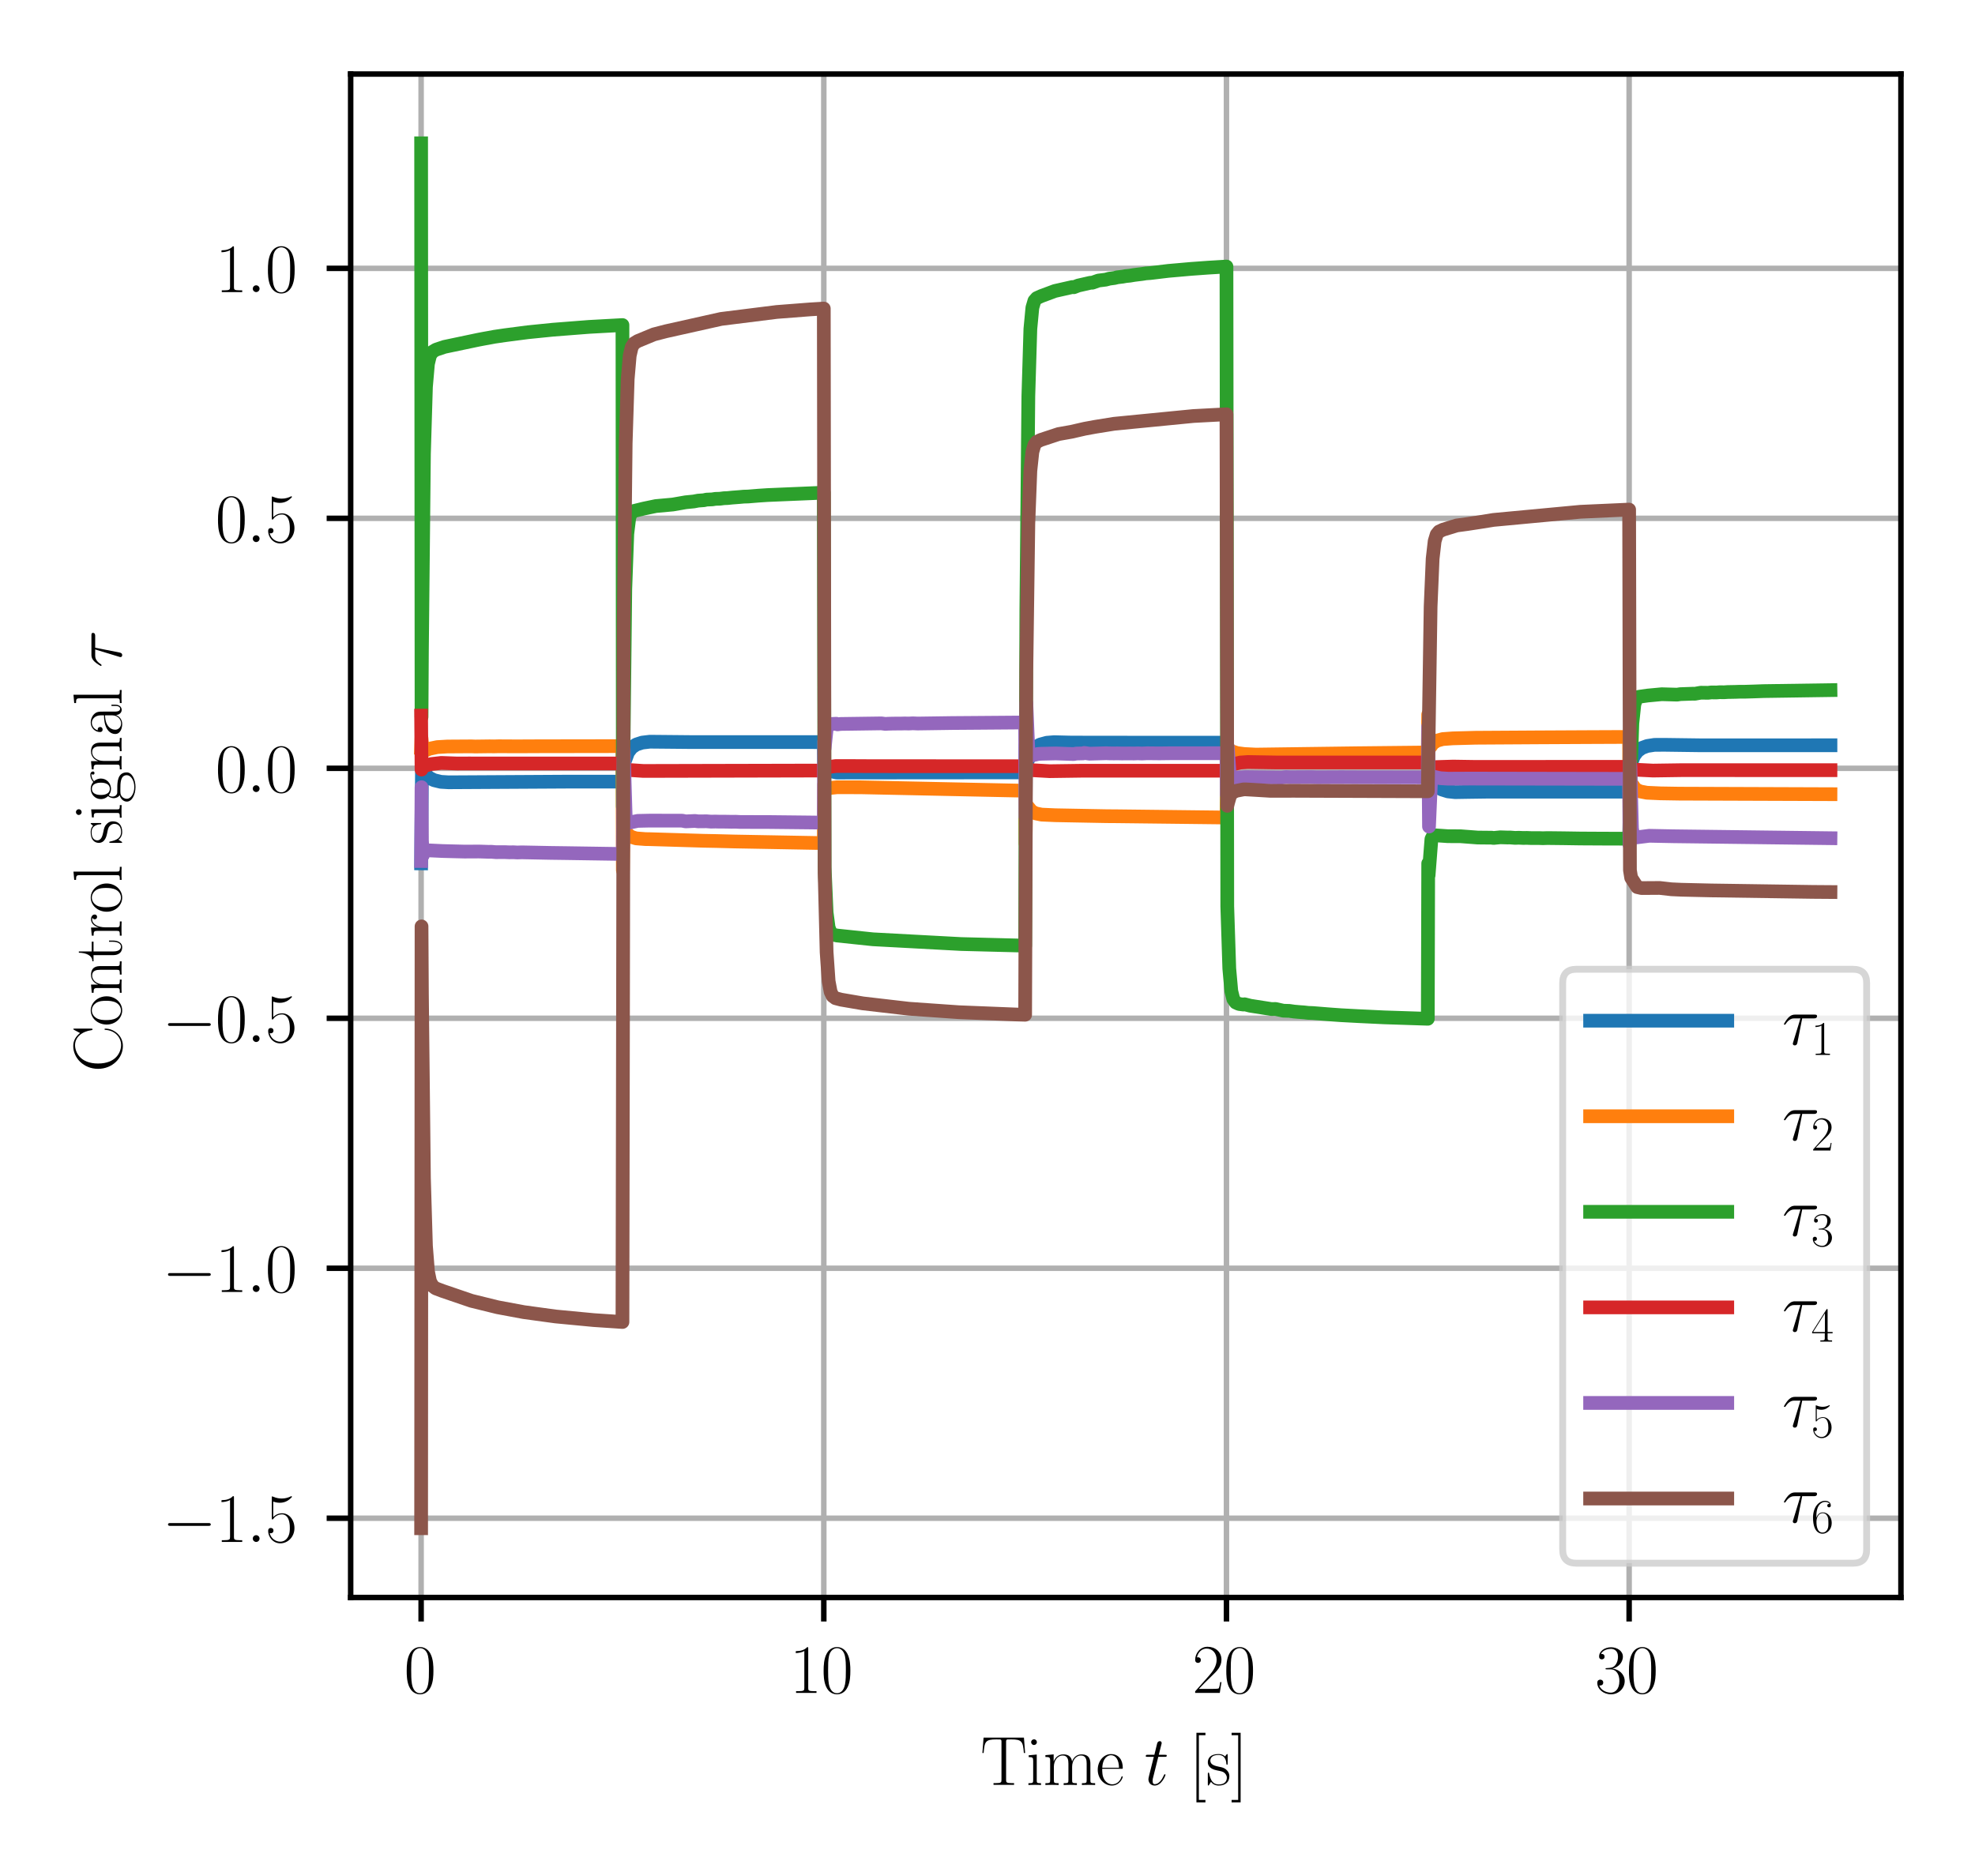 <?xml version="1.0" encoding="utf-8" standalone="no"?>
<!DOCTYPE svg PUBLIC "-//W3C//DTD SVG 1.1//EN"
  "http://www.w3.org/Graphics/SVG/1.1/DTD/svg11.dtd">
<svg xmlns:xlink="http://www.w3.org/1999/xlink" width="288pt" height="273.6pt" viewBox="0 0 288 273.6" xmlns="http://www.w3.org/2000/svg" version="1.1">
 <defs>
  <style type="text/css">*{stroke-linejoin: round; stroke-linecap: butt}</style>
 </defs>
 <g id="figure_1">
  <g id="patch_1">
   <path d="M 0 273.6 
L 288 273.6 
L 288 0 
L 0 0 
z
" style="fill: #ffffff"/>
  </g>
  <g id="axes_1">
   <g id="patch_2">
    <path d="M 51.134 232.982 
L 277.2 232.982 
L 277.2 10.8 
L 51.134 10.8 
z
" style="fill: #ffffff"/>
   </g>
   <g id="matplotlib.axis_1">
    <g id="xtick_1">
     <g id="line2d_1">
      <path d="M 61.41 232.982 
L 61.41 10.8 
" clip-path="url(#pfe239fdab1)" style="fill: none; stroke: #b0b0b0; stroke-width: 0.8; stroke-linecap: square"/>
     </g>
     <g id="line2d_2">
      <defs>
       <path id="m6bd1975bd5" d="M 0 0 
L 0 3.5 
" style="stroke: #000000; stroke-width: 0.8"/>
      </defs>
      <g>
       <use xlink:href="#m6bd1975bd5" x="61.41" y="232.982" style="stroke: #000000; stroke-width: 0.8"/>
      </g>
     </g>
     <g id="text_1">
      <!-- $\mathdefault{0}$ -->
      <g transform="translate(58.92 246.9) scale(0.1 -0.1)">
       <defs>
        <path id="CMR17-30" d="M 2688 2025 
C 2688 2416 2682 3080 2413 3591 
C 2176 4039 1798 4198 1466 4198 
C 1158 4198 768 4058 525 3597 
C 269 3118 243 2524 243 2025 
C 243 1661 250 1106 448 619 
C 723 -39 1216 -128 1466 -128 
C 1760 -128 2208 -7 2470 600 
C 2662 1042 2688 1559 2688 2025 
z
M 1466 -26 
C 1056 -26 813 325 723 812 
C 653 1188 653 1738 653 2096 
C 653 2588 653 2997 736 3387 
C 858 3929 1216 4096 1466 4096 
C 1728 4096 2067 3923 2189 3400 
C 2272 3036 2278 2607 2278 2096 
C 2278 1680 2278 1169 2202 792 
C 2067 95 1690 -26 1466 -26 
z
" transform="scale(0.016)"/>
       </defs>
       <use xlink:href="#CMR17-30" transform="scale(0.996)"/>
      </g>
     </g>
    </g>
    <g id="xtick_2">
     <g id="line2d_3">
      <path d="M 120.129 232.982 
L 120.129 10.8 
" clip-path="url(#pfe239fdab1)" style="fill: none; stroke: #b0b0b0; stroke-width: 0.8; stroke-linecap: square"/>
     </g>
     <g id="line2d_4">
      <g>
       <use xlink:href="#m6bd1975bd5" x="120.129" y="232.982" style="stroke: #000000; stroke-width: 0.8"/>
      </g>
     </g>
     <g id="text_2">
      <!-- $\mathdefault{10}$ -->
      <g transform="translate(115.147 246.9) scale(0.1 -0.1)">
       <defs>
        <path id="CMR17-31" d="M 1702 4058 
C 1702 4192 1696 4192 1606 4192 
C 1357 3916 979 3827 621 3827 
C 602 3827 570 3827 563 3808 
C 557 3795 557 3782 557 3648 
C 755 3648 1088 3686 1344 3839 
L 1344 461 
C 1344 236 1331 160 781 160 
L 589 160 
L 589 0 
C 896 0 1216 0 1523 0 
C 1830 0 2150 0 2458 0 
L 2458 160 
L 2266 160 
C 1715 160 1702 230 1702 458 
L 1702 4058 
z
" transform="scale(0.016)"/>
       </defs>
       <use xlink:href="#CMR17-31" transform="scale(0.996)"/>
       <use xlink:href="#CMR17-30" transform="translate(45.69 0) scale(0.996)"/>
      </g>
     </g>
    </g>
    <g id="xtick_3">
     <g id="line2d_5">
      <path d="M 178.847 232.982 
L 178.847 10.8 
" clip-path="url(#pfe239fdab1)" style="fill: none; stroke: #b0b0b0; stroke-width: 0.8; stroke-linecap: square"/>
     </g>
     <g id="line2d_6">
      <g>
       <use xlink:href="#m6bd1975bd5" x="178.847" y="232.982" style="stroke: #000000; stroke-width: 0.8"/>
      </g>
     </g>
     <g id="text_3">
      <!-- $\mathdefault{20}$ -->
      <g transform="translate(173.865 246.9) scale(0.1 -0.1)">
       <defs>
        <path id="CMR17-32" d="M 2669 989 
L 2554 989 
C 2490 536 2438 459 2413 420 
C 2381 369 1920 369 1830 369 
L 602 369 
C 832 619 1280 1072 1824 1597 
C 2214 1967 2669 2402 2669 3035 
C 2669 3790 2067 4224 1395 4224 
C 691 4224 262 3604 262 3030 
C 262 2780 448 2748 525 2748 
C 589 2748 781 2787 781 3010 
C 781 3207 614 3264 525 3264 
C 486 3264 448 3258 422 3245 
C 544 3790 915 4058 1306 4058 
C 1862 4058 2227 3617 2227 3035 
C 2227 2479 1901 2000 1536 1584 
L 262 146 
L 262 0 
L 2515 0 
L 2669 989 
z
" transform="scale(0.016)"/>
       </defs>
       <use xlink:href="#CMR17-32" transform="scale(0.996)"/>
       <use xlink:href="#CMR17-30" transform="translate(45.69 0) scale(0.996)"/>
      </g>
     </g>
    </g>
    <g id="xtick_4">
     <g id="line2d_7">
      <path d="M 237.565 232.982 
L 237.565 10.8 
" clip-path="url(#pfe239fdab1)" style="fill: none; stroke: #b0b0b0; stroke-width: 0.8; stroke-linecap: square"/>
     </g>
     <g id="line2d_8">
      <g>
       <use xlink:href="#m6bd1975bd5" x="237.565" y="232.982" style="stroke: #000000; stroke-width: 0.8"/>
      </g>
     </g>
     <g id="text_4">
      <!-- $\mathdefault{30}$ -->
      <g transform="translate(232.584 246.9) scale(0.1 -0.1)">
       <defs>
        <path id="CMR17-33" d="M 1414 2157 
C 1984 2157 2234 1662 2234 1090 
C 2234 320 1824 25 1453 25 
C 1114 25 563 194 390 693 
C 422 680 454 680 486 680 
C 640 680 755 782 755 948 
C 755 1133 614 1216 486 1216 
C 378 1216 211 1165 211 926 
C 211 335 787 -128 1466 -128 
C 2176 -128 2720 430 2720 1085 
C 2720 1707 2208 2157 1600 2227 
C 2086 2328 2554 2756 2554 3329 
C 2554 3820 2048 4179 1472 4179 
C 890 4179 378 3829 378 3329 
C 378 3110 544 3072 627 3072 
C 762 3072 877 3155 877 3321 
C 877 3486 762 3569 627 3569 
C 602 3569 570 3569 544 3557 
C 730 3959 1235 4032 1459 4032 
C 1683 4032 2106 3925 2106 3320 
C 2106 3143 2080 2828 1862 2550 
C 1670 2304 1453 2304 1242 2284 
C 1210 2284 1062 2269 1037 2269 
C 992 2263 966 2257 966 2208 
C 966 2163 973 2157 1101 2157 
L 1414 2157 
z
" transform="scale(0.016)"/>
       </defs>
       <use xlink:href="#CMR17-33" transform="scale(0.996)"/>
       <use xlink:href="#CMR17-30" transform="translate(45.69 0) scale(0.996)"/>
      </g>
     </g>
    </g>
    <g id="text_5">
     <!-- Time $t$ [s] -->
     <g transform="translate(142.969 260.309) scale(0.1 -0.1)">
      <defs>
       <path id="CMR17-54" d="M 3981 4326 
L 288 4326 
L 179 2918 
L 294 2918 
C 378 3976 467 4160 1453 4160 
C 1568 4160 1754 4160 1805 4154 
C 1926 4135 1926 4058 1926 3912 
L 1926 459 
C 1926 230 1907 160 1376 160 
L 1197 160 
L 1197 0 
C 1504 0 1824 0 2138 0 
C 2451 0 2771 0 3078 0 
L 3078 160 
L 2899 160 
C 2368 160 2349 230 2349 459 
L 2349 3912 
C 2349 4052 2349 4129 2464 4154 
C 2515 4160 2701 4160 2816 4160 
C 3795 4160 3891 3976 3974 2918 
L 4090 2918 
L 3981 4326 
z
" transform="scale(0.016)"/>
       <path id="CMR17-69" d="M 992 3909 
C 992 4049 877 4170 730 4170 
C 589 4170 467 4056 467 3909 
C 467 3769 582 3648 730 3648 
C 870 3648 992 3763 992 3909 
z
M 243 2706 
L 243 2541 
C 602 2541 653 2502 653 2197 
L 653 427 
C 653 184 627 153 218 153 
L 218 -13 
C 371 0 646 0 806 0 
C 960 0 1222 0 1370 -13 
L 1370 153 
C 992 153 979 191 979 420 
L 979 2776 
L 243 2706 
z
" transform="scale(0.016)"/>
       <path id="CMR17-6d" d="M 4326 1933 
C 4326 2252 4269 2790 3507 2790 
C 3072 2790 2771 2496 2656 2151 
L 2650 2151 
C 2573 2676 2195 2790 1837 2790 
C 1331 2790 1069 2400 973 2144 
L 966 2144 
L 966 2790 
L 211 2720 
L 211 2554 
C 589 2554 646 2515 646 2208 
L 646 428 
C 646 184 621 153 211 153 
L 211 -13 
C 365 0 646 0 813 0 
C 979 0 1267 0 1421 -13 
L 1421 153 
C 1011 153 986 178 986 428 
L 986 1658 
C 986 2247 1344 2688 1792 2688 
C 2266 2688 2317 2266 2317 1958 
L 2317 428 
C 2317 184 2291 153 1882 153 
L 1882 -13 
C 2035 0 2317 0 2483 0 
C 2650 0 2938 0 3091 -13 
L 3091 153 
C 2682 153 2656 178 2656 428 
L 2656 1658 
C 2656 2247 3014 2688 3462 2688 
C 3936 2688 3987 2266 3987 1958 
L 3987 428 
C 3987 184 3962 153 3552 153 
L 3552 -13 
C 3706 0 3987 0 4154 0 
C 4320 0 4608 0 4762 -13 
L 4762 153 
C 4352 153 4326 178 4326 428 
L 4326 1933 
z
" transform="scale(0.016)"/>
       <path id="CMR17-65" d="M 2438 1472 
C 2464 1498 2464 1511 2464 1576 
C 2464 2238 2118 2816 1389 2816 
C 710 2816 173 2169 173 1383 
C 173 551 781 -64 1459 -64 
C 2176 -64 2458 607 2458 740 
C 2458 784 2419 784 2406 784 
C 2362 784 2355 771 2330 696 
C 2189 265 1837 51 1504 51 
C 1229 51 954 203 781 480 
C 582 803 582 1176 582 1472 
L 2438 1472 
z
M 589 1568 
C 634 2505 1126 2714 1382 2714 
C 1818 2714 2112 2297 2118 1568 
L 589 1568 
z
" transform="scale(0.016)"/>
       <path id="CMMI12-74" d="M 1286 2566 
L 1875 2566 
C 1997 2566 2061 2566 2061 2681 
C 2061 2752 2022 2752 1894 2752 
L 1331 2752 
L 1568 3692 
C 1594 3781 1594 3794 1594 3840 
C 1594 3943 1510 4000 1427 4000 
C 1376 4000 1229 3981 1178 3775 
L 928 2752 
L 326 2752 
C 198 2752 141 2752 141 2630 
C 141 2566 186 2566 307 2566 
L 877 2566 
L 454 881 
C 403 658 384 594 384 511 
C 384 211 595 -64 954 -64 
C 1600 -64 1946 868 1946 912 
C 1946 951 1920 970 1882 970 
C 1869 970 1843 970 1830 944 
C 1824 938 1818 931 1773 829 
C 1638 511 1344 64 973 64 
C 781 64 768 224 768 364 
C 768 370 768 492 787 568 
L 1286 2566 
z
" transform="scale(0.016)"/>
       <path id="CMR17-5b" d="M 1504 -1600 
L 1504 -1377 
L 902 -1377 
L 902 4544 
L 1504 4544 
L 1504 4767 
L 678 4767 
L 678 -1600 
L 1504 -1600 
z
" transform="scale(0.016)"/>
       <path id="CMR17-73" d="M 1978 2697 
C 1978 2813 1971 2819 1933 2819 
C 1907 2819 1901 2813 1824 2717 
C 1805 2691 1747 2626 1728 2601 
C 1523 2819 1235 2819 1126 2819 
C 416 2819 160 2447 160 2076 
C 160 1498 813 1365 998 1325 
C 1402 1243 1542 1217 1677 1101 
C 1760 1025 1901 884 1901 654 
C 1901 384 1747 38 1158 38 
C 602 38 403 460 288 1021 
C 269 1110 269 1117 218 1117 
C 166 1117 160 1110 160 983 
L 160 63 
C 160 -51 166 -58 205 -58 
C 237 -58 243 -51 275 0 
C 314 57 410 211 448 276 
C 576 103 800 -64 1158 -64 
C 1792 -64 2131 283 2131 784 
C 2131 1112 1958 1285 1875 1362 
C 1683 1561 1459 1606 1190 1657 
C 838 1735 390 1825 390 2217 
C 390 2383 480 2737 1126 2737 
C 1811 2737 1850 2094 1862 1888 
C 1869 1856 1901 1849 1920 1849 
C 1978 1849 1978 1869 1978 1978 
L 1978 2697 
z
" transform="scale(0.016)"/>
       <path id="CMR17-5d" d="M 915 4767 
L 90 4767 
L 90 4544 
L 691 4544 
L 691 -1377 
L 90 -1377 
L 90 -1600 
L 915 -1600 
L 915 4767 
z
" transform="scale(0.016)"/>
      </defs>
      <use xlink:href="#CMR17-54" transform="scale(0.996)"/>
      <use xlink:href="#CMR17-69" transform="translate(66.51 0) scale(0.996)"/>
      <use xlink:href="#CMR17-6d" transform="translate(91.381 0) scale(0.996)"/>
      <use xlink:href="#CMR17-65" transform="translate(168.301 0) scale(0.996)"/>
      <use xlink:href="#CMMI12-74" transform="translate(238.862 0) scale(0.996)"/>
      <use xlink:href="#CMR17-5b" transform="translate(304.164 0) scale(0.996)"/>
      <use xlink:href="#CMR17-73" transform="translate(329.036 0) scale(0.996)"/>
      <use xlink:href="#CMR17-5d" transform="translate(364.837 0) scale(0.996)"/>
     </g>
    </g>
   </g>
   <g id="matplotlib.axis_2">
    <g id="ytick_1">
     <g id="line2d_9">
      <path d="M 51.134 221.421 
L 277.2 221.421 
" clip-path="url(#pfe239fdab1)" style="fill: none; stroke: #b0b0b0; stroke-width: 0.8; stroke-linecap: square"/>
     </g>
     <g id="line2d_10">
      <defs>
       <path id="md788520ab6" d="M 0 0 
L -3.5 0 
" style="stroke: #000000; stroke-width: 0.8"/>
      </defs>
      <g>
       <use xlink:href="#md788520ab6" x="51.134" y="221.421" style="stroke: #000000; stroke-width: 0.8"/>
      </g>
     </g>
     <g id="text_6">
      <!-- $\mathdefault{−1.5}$ -->
      <g transform="translate(23.656 224.88) scale(0.1 -0.1)">
       <defs>
        <path id="CMSY10-0" d="M 4218 1472 
C 4326 1472 4442 1472 4442 1600 
C 4442 1728 4326 1728 4218 1728 
L 755 1728 
C 646 1728 531 1728 531 1600 
C 531 1472 646 1472 755 1472 
L 4218 1472 
z
" transform="scale(0.016)"/>
        <path id="CMMI12-3a" d="M 1178 307 
C 1178 492 1024 619 870 619 
C 685 619 557 466 557 313 
C 557 128 710 0 864 0 
C 1050 0 1178 153 1178 307 
z
" transform="scale(0.016)"/>
        <path id="CMR17-35" d="M 730 3692 
C 794 3666 1056 3584 1325 3584 
C 1920 3584 2246 3911 2432 4100 
C 2432 4157 2432 4192 2394 4192 
C 2387 4192 2374 4192 2323 4163 
C 2099 4058 1837 3973 1517 3973 
C 1325 3973 1037 3999 723 4139 
C 653 4171 640 4171 634 4171 
C 602 4171 595 4164 595 4037 
L 595 2203 
C 595 2089 595 2057 659 2057 
C 691 2057 704 2070 736 2114 
C 941 2401 1222 2522 1542 2522 
C 1766 2522 2246 2382 2246 1289 
C 2246 1085 2246 715 2054 421 
C 1894 159 1645 25 1370 25 
C 947 25 518 320 403 814 
C 429 807 480 795 506 795 
C 589 795 749 840 749 1038 
C 749 1210 627 1280 506 1280 
C 358 1280 262 1190 262 1011 
C 262 454 704 -128 1382 -128 
C 2042 -128 2669 440 2669 1264 
C 2669 2030 2170 2624 1549 2624 
C 1222 2624 947 2503 730 2274 
L 730 3692 
z
" transform="scale(0.016)"/>
       </defs>
       <use xlink:href="#CMSY10-0" transform="scale(0.996)"/>
       <use xlink:href="#CMR17-31" transform="translate(77.487 0) scale(0.996)"/>
       <use xlink:href="#CMMI12-3a" transform="translate(123.178 0) scale(0.996)"/>
       <use xlink:href="#CMR17-35" transform="translate(150.275 0) scale(0.996)"/>
      </g>
     </g>
    </g>
    <g id="ytick_2">
     <g id="line2d_11">
      <path d="M 51.134 184.964 
L 277.2 184.964 
" clip-path="url(#pfe239fdab1)" style="fill: none; stroke: #b0b0b0; stroke-width: 0.8; stroke-linecap: square"/>
     </g>
     <g id="line2d_12">
      <g>
       <use xlink:href="#md788520ab6" x="51.134" y="184.964" style="stroke: #000000; stroke-width: 0.8"/>
      </g>
     </g>
     <g id="text_7">
      <!-- $\mathdefault{−1.0}$ -->
      <g transform="translate(23.656 188.423) scale(0.1 -0.1)">
       <use xlink:href="#CMSY10-0" transform="scale(0.996)"/>
       <use xlink:href="#CMR17-31" transform="translate(77.487 0) scale(0.996)"/>
       <use xlink:href="#CMMI12-3a" transform="translate(123.178 0) scale(0.996)"/>
       <use xlink:href="#CMR17-30" transform="translate(150.275 0) scale(0.996)"/>
      </g>
     </g>
    </g>
    <g id="ytick_3">
     <g id="line2d_13">
      <path d="M 51.134 148.508 
L 277.2 148.508 
" clip-path="url(#pfe239fdab1)" style="fill: none; stroke: #b0b0b0; stroke-width: 0.8; stroke-linecap: square"/>
     </g>
     <g id="line2d_14">
      <g>
       <use xlink:href="#md788520ab6" x="51.134" y="148.508" style="stroke: #000000; stroke-width: 0.8"/>
      </g>
     </g>
     <g id="text_8">
      <!-- $\mathdefault{−0.5}$ -->
      <g transform="translate(23.656 151.967) scale(0.1 -0.1)">
       <use xlink:href="#CMSY10-0" transform="scale(0.996)"/>
       <use xlink:href="#CMR17-30" transform="translate(77.487 0) scale(0.996)"/>
       <use xlink:href="#CMMI12-3a" transform="translate(123.178 0) scale(0.996)"/>
       <use xlink:href="#CMR17-35" transform="translate(150.275 0) scale(0.996)"/>
      </g>
     </g>
    </g>
    <g id="ytick_4">
     <g id="line2d_15">
      <path d="M 51.134 112.051 
L 277.2 112.051 
" clip-path="url(#pfe239fdab1)" style="fill: none; stroke: #b0b0b0; stroke-width: 0.8; stroke-linecap: square"/>
     </g>
     <g id="line2d_16">
      <g>
       <use xlink:href="#md788520ab6" x="51.134" y="112.051" style="stroke: #000000; stroke-width: 0.8"/>
      </g>
     </g>
     <g id="text_9">
      <!-- $\mathdefault{0.0}$ -->
      <g transform="translate(31.404 115.511) scale(0.1 -0.1)">
       <use xlink:href="#CMR17-30" transform="scale(0.996)"/>
       <use xlink:href="#CMMI12-3a" transform="translate(45.69 0) scale(0.996)"/>
       <use xlink:href="#CMR17-30" transform="translate(72.788 0) scale(0.996)"/>
      </g>
     </g>
    </g>
    <g id="ytick_5">
     <g id="line2d_17">
      <path d="M 51.134 75.595 
L 277.2 75.595 
" clip-path="url(#pfe239fdab1)" style="fill: none; stroke: #b0b0b0; stroke-width: 0.8; stroke-linecap: square"/>
     </g>
     <g id="line2d_18">
      <g>
       <use xlink:href="#md788520ab6" x="51.134" y="75.595" style="stroke: #000000; stroke-width: 0.8"/>
      </g>
     </g>
     <g id="text_10">
      <!-- $\mathdefault{0.5}$ -->
      <g transform="translate(31.404 79.054) scale(0.1 -0.1)">
       <use xlink:href="#CMR17-30" transform="scale(0.996)"/>
       <use xlink:href="#CMMI12-3a" transform="translate(45.69 0) scale(0.996)"/>
       <use xlink:href="#CMR17-35" transform="translate(72.788 0) scale(0.996)"/>
      </g>
     </g>
    </g>
    <g id="ytick_6">
     <g id="line2d_19">
      <path d="M 51.134 39.139 
L 277.2 39.139 
" clip-path="url(#pfe239fdab1)" style="fill: none; stroke: #b0b0b0; stroke-width: 0.8; stroke-linecap: square"/>
     </g>
     <g id="line2d_20">
      <g>
       <use xlink:href="#md788520ab6" x="51.134" y="39.139" style="stroke: #000000; stroke-width: 0.8"/>
      </g>
     </g>
     <g id="text_11">
      <!-- $\mathdefault{1.0}$ -->
      <g transform="translate(31.404 42.598) scale(0.1 -0.1)">
       <use xlink:href="#CMR17-31" transform="scale(0.996)"/>
       <use xlink:href="#CMMI12-3a" transform="translate(45.69 0) scale(0.996)"/>
       <use xlink:href="#CMR17-30" transform="translate(72.788 0) scale(0.996)"/>
      </g>
     </g>
    </g>
    <g id="text_12">
     <!-- Control signal $\tau$ -->
     <g transform="translate(17.718 156.35) rotate(-90) scale(0.1 -0.1)">
      <defs>
       <path id="CMR17-43" d="M 3974 4289 
C 3974 4403 3968 4410 3930 4410 
C 3904 4410 3898 4403 3853 4327 
L 3571 3792 
C 3258 4187 2874 4416 2381 4416 
C 1286 4416 294 3456 294 2148 
C 294 826 1286 -128 2387 -128 
C 3366 -128 3974 730 3974 1461 
C 3974 1524 3974 1550 3917 1550 
C 3866 1550 3866 1531 3859 1474 
C 3808 585 3168 38 2477 38 
C 1824 38 781 495 781 2147 
C 781 3805 1843 4250 2464 4250 
C 3187 4250 3712 3628 3834 2745 
C 3846 2668 3846 2655 3904 2655 
C 3974 2655 3974 2668 3974 2783 
L 3974 4289 
z
" transform="scale(0.016)"/>
       <path id="CMR17-6f" d="M 2758 1356 
C 2758 2176 2163 2816 1466 2816 
C 768 2816 173 2176 173 1356 
C 173 551 768 -64 1466 -64 
C 2163 -64 2758 551 2758 1356 
z
M 1466 51 
C 1165 51 909 230 762 480 
C 602 767 582 1126 582 1408 
C 582 1677 595 2010 762 2298 
C 890 2509 1139 2714 1466 2714 
C 1754 2714 1997 2554 2150 2330 
C 2349 2029 2349 1607 2349 1408 
C 2349 1158 2336 775 2163 467 
C 1984 173 1709 51 1466 51 
z
" transform="scale(0.016)"/>
       <path id="CMR17-6e" d="M 2656 1933 
C 2656 2259 2592 2790 1837 2790 
C 1331 2790 1069 2400 973 2144 
L 966 2144 
L 966 2790 
L 211 2720 
L 211 2554 
C 589 2554 646 2515 646 2208 
L 646 428 
C 646 184 621 153 211 153 
L 211 -13 
C 365 0 646 0 813 0 
C 979 0 1267 0 1421 -13 
L 1421 153 
C 1011 153 986 178 986 428 
L 986 1658 
C 986 2247 1344 2688 1792 2688 
C 2266 2688 2317 2266 2317 1958 
L 2317 428 
C 2317 184 2291 153 1882 153 
L 1882 -13 
C 2035 0 2317 0 2483 0 
C 2650 0 2938 0 3091 -13 
L 3091 153 
C 2682 153 2656 178 2656 428 
L 2656 1933 
z
" transform="scale(0.016)"/>
       <path id="CMR17-74" d="M 966 2560 
L 1862 2560 
L 1862 2725 
L 966 2725 
L 966 3904 
L 851 3904 
C 838 3245 614 2668 70 2668 
L 70 2560 
L 627 2560 
L 627 771 
C 627 650 627 -64 1370 -64 
C 1747 -64 1965 306 1965 777 
L 1965 1140 
L 1850 1140 
L 1850 783 
C 1850 344 1677 51 1408 51 
C 1222 51 966 178 966 758 
L 966 2560 
z
" transform="scale(0.016)"/>
       <path id="CMR17-72" d="M 960 1497 
C 960 2112 1222 2688 1702 2688 
C 1747 2688 1792 2682 1837 2662 
C 1837 2662 1696 2617 1696 2452 
C 1696 2298 1818 2234 1914 2234 
C 1990 2234 2131 2279 2131 2458 
C 2131 2663 1926 2790 1709 2790 
C 1222 2790 1011 2317 947 2093 
L 941 2093 
L 941 2790 
L 198 2720 
L 198 2554 
C 576 2554 634 2515 634 2208 
L 634 428 
C 634 184 608 153 198 153 
L 198 -13 
C 352 0 646 0 813 0 
C 998 0 1325 0 1498 -13 
L 1498 153 
C 1037 153 960 153 960 440 
L 960 1497 
z
" transform="scale(0.016)"/>
       <path id="CMR17-6c" d="M 979 4396 
L 218 4326 
L 218 4160 
C 595 4160 653 4122 653 3817 
L 653 426 
C 653 184 627 153 218 153 
L 218 -13 
C 371 0 653 0 813 0 
C 979 0 1261 0 1414 -13 
L 1414 153 
C 1005 153 979 178 979 426 
L 979 4396 
z
" transform="scale(0.016)"/>
       <path id="CMR17-67" d="M 710 1164 
C 832 1068 1043 960 1299 960 
C 1805 960 2240 1357 2240 1888 
C 2240 2054 2189 2310 1997 2509 
C 2176 2692 2438 2752 2586 2752 
C 2611 2752 2650 2752 2682 2734 
C 2656 2728 2598 2703 2598 2605 
C 2598 2527 2656 2471 2739 2471 
C 2835 2471 2886 2533 2886 2614 
C 2886 2731 2790 2854 2586 2854 
C 2330 2854 2106 2738 1926 2580 
C 1734 2753 1504 2816 1299 2816 
C 794 2816 358 2419 358 1888 
C 358 1522 570 1292 634 1228 
C 442 1004 442 743 442 711 
C 442 545 506 302 723 168 
C 390 85 128 -169 128 -486 
C 128 -943 736 -1280 1466 -1280 
C 2170 -1280 2803 -956 2803 -479 
C 2803 384 1856 384 1363 384 
C 1216 384 954 384 922 391 
C 723 423 589 602 589 826 
C 589 883 589 1024 710 1164 
z
M 1299 1068 
C 736 1068 736 1760 736 1889 
C 736 2016 736 2708 1299 2708 
C 1862 2708 1862 2016 1862 1889 
C 1862 1760 1862 1068 1299 1068 
z
M 1466 -1171 
C 826 -1171 384 -835 384 -486 
C 384 -289 493 -105 634 -4 
C 794 104 858 104 1293 104 
C 1818 104 2547 104 2547 -486 
C 2547 -835 2106 -1171 1466 -1171 
z
" transform="scale(0.016)"/>
       <path id="CMR17-61" d="M 2304 1653 
C 2304 2072 2304 2294 2035 2543 
C 1798 2752 1523 2816 1306 2816 
C 800 2816 435 2407 435 1971 
C 435 1728 627 1728 666 1728 
C 749 1728 896 1778 896 1954 
C 896 2112 774 2181 666 2181 
C 640 2181 608 2174 589 2168 
C 723 2592 1069 2714 1293 2714 
C 1613 2714 1965 2429 1965 1885 
L 1965 1600 
C 1587 1600 1133 1549 774 1357 
C 371 1133 256 813 256 570 
C 256 77 832 -64 1171 -64 
C 1523 -64 1850 139 1990 511 
C 2003 233 2182 -18 2464 -18 
C 2598 -18 2938 70 2938 567 
L 2938 920 
L 2822 920 
L 2822 562 
C 2822 178 2650 128 2566 128 
C 2304 128 2304 458 2304 738 
L 2304 1653 
z
M 1965 870 
C 1965 317 1568 38 1216 38 
C 896 38 646 275 646 570 
C 646 761 730 1100 1101 1305 
C 1408 1478 1760 1504 1965 1504 
L 1965 870 
z
" transform="scale(0.016)"/>
       <path id="CMMI12-1c" d="M 1837 2408 
L 2899 2408 
C 2982 2408 3194 2408 3194 2612 
C 3194 2752 3072 2752 2957 2752 
L 1197 2752 
C 1050 2752 832 2752 538 2440 
C 371 2255 166 1917 166 1879 
C 166 1841 198 1828 237 1828 
C 282 1828 288 1847 320 1885 
C 653 2408 986 2408 1146 2408 
L 1677 2408 
L 1011 223 
C 979 127 979 114 979 95 
C 979 25 1024 -64 1152 -64 
C 1350 -64 1382 108 1402 203 
L 1837 2408 
z
" transform="scale(0.016)"/>
      </defs>
      <use xlink:href="#CMR17-43" transform="scale(0.996)"/>
      <use xlink:href="#CMR17-6f" transform="translate(66.51 0) scale(0.996)"/>
      <use xlink:href="#CMR17-6e" transform="translate(112.2 0) scale(0.996)"/>
      <use xlink:href="#CMR17-74" transform="translate(160.493 0) scale(0.996)"/>
      <use xlink:href="#CMR17-72" transform="translate(195.774 0) scale(0.996)"/>
      <use xlink:href="#CMR17-6f" transform="translate(231.055 0) scale(0.996)"/>
      <use xlink:href="#CMR17-6c" transform="translate(276.745 0) scale(0.996)"/>
      <use xlink:href="#CMR17-73" transform="translate(331.692 0) scale(0.996)"/>
      <use xlink:href="#CMR17-69" transform="translate(367.494 0) scale(0.996)"/>
      <use xlink:href="#CMR17-67" transform="translate(392.365 0) scale(0.996)"/>
      <use xlink:href="#CMR17-6e" transform="translate(438.055 0) scale(0.996)"/>
      <use xlink:href="#CMR17-61" transform="translate(488.951 0) scale(0.996)"/>
      <use xlink:href="#CMR17-6c" transform="translate(534.641 0) scale(0.996)"/>
      <use xlink:href="#CMMI12-1c" transform="translate(589.588 0) scale(0.996)"/>
     </g>
    </g>
   </g>
   <g id="line2d_21">
    <path d="M 61.41 125.916 
L 61.528 112.622 
L 61.645 112.462 
L 62.526 113.397 
L 63.289 113.782 
L 64.287 114.024 
L 65.403 114.092 
L 82.784 113.995 
L 90.769 113.994 
L 90.828 108.528 
L 90.887 110.809 
L 90.946 111.336 
L 91.004 111.3 
L 91.591 109.716 
L 92.12 109.033 
L 92.766 108.589 
L 93.647 108.303 
L 94.762 108.171 
L 96.582 108.187 
L 100.693 108.226 
L 111.321 108.228 
L 120.129 108.229 
L 120.187 112.474 
L 120.246 112.163 
L 120.363 112.143 
L 120.892 112.41 
L 122.008 112.669 
L 137.861 112.653 
L 149.488 112.651 
L 149.546 108.731 
L 149.605 110.791 
L 149.664 111.287 
L 149.723 111.271 
L 150.427 109.603 
L 150.956 109.013 
L 151.66 108.594 
L 152.658 108.322 
L 153.715 108.239 
L 155.947 108.293 
L 157.884 108.301 
L 165.518 108.31 
L 169.393 108.313 
L 178.847 108.311 
L 179.023 111.85 
L 179.14 111.74 
L 179.61 111.175 
L 180.256 110.77 
L 181.137 110.485 
L 182.076 110.371 
L 183.662 110.409 
L 185.952 110.459 
L 191.295 110.452 
L 196.286 110.453 
L 208.206 110.454 
L 208.265 114.953 
L 208.323 113.085 
L 208.382 112.656 
L 208.441 112.693 
L 209.028 114.084 
L 209.557 114.707 
L 210.202 115.125 
L 211.142 115.418 
L 212.199 115.53 
L 214.137 115.498 
L 217.19 115.456 
L 230.46 115.457 
L 237.565 115.456 
L 237.624 109.187 
L 237.683 111.154 
L 237.741 111.564 
L 237.8 111.49 
L 238.27 110.234 
L 238.798 109.537 
L 239.444 109.076 
L 240.207 108.796 
L 241.264 108.632 
L 242.791 108.626 
L 248.017 108.696 
L 266.924 108.692 
L 266.924 108.692 
" clip-path="url(#pfe239fdab1)" style="fill: none; stroke: #1f77b4; stroke-width: 2; stroke-linecap: square"/>
   </g>
   <g id="line2d_22">
    <path d="M 61.41 109.077 
L 61.469 107.669 
L 61.645 109.64 
L 61.88 109.52 
L 62.585 109.207 
L 63.759 108.96 
L 65.227 108.873 
L 68.75 108.851 
L 69.278 108.872 
L 71.392 108.845 
L 72.038 108.855 
L 72.743 108.836 
L 74.387 108.846 
L 75.914 108.848 
L 78.732 108.835 
L 82.549 108.83 
L 90.769 108.817 
L 90.828 126.92 
L 90.887 122.516 
L 91.004 120.92 
L 91.063 120.957 
L 91.533 121.679 
L 92.061 122.059 
L 92.766 122.27 
L 94.116 122.375 
L 94.703 122.384 
L 102.63 122.622 
L 104.451 122.656 
L 107.093 122.724 
L 120.129 122.96 
L 120.187 114.397 
L 120.246 114.999 
L 120.363 115.129 
L 120.833 114.942 
L 122.066 114.814 
L 125.531 114.82 
L 149.488 115.32 
L 149.546 123.009 
L 149.605 119.038 
L 149.723 117.518 
L 149.781 117.523 
L 150.427 118.31 
L 151.014 118.626 
L 151.895 118.806 
L 153.892 118.894 
L 161.349 119.033 
L 162.817 119.043 
L 178.847 119.229 
L 179.023 109.25 
L 179.082 109.163 
L 179.14 109.206 
L 179.551 109.54 
L 180.374 109.826 
L 181.43 109.965 
L 183.133 110.051 
L 197.695 109.855 
L 207.854 109.748 
L 208.206 109.746 
L 208.265 104.215 
L 208.323 107.811 
L 208.441 109.092 
L 208.5 109.048 
L 208.969 108.395 
L 209.557 108.017 
L 210.379 107.79 
L 211.847 107.683 
L 215.193 107.593 
L 221.711 107.554 
L 224.06 107.539 
L 231.693 107.501 
L 237.565 107.476 
L 237.624 119.129 
L 237.683 115.318 
L 237.8 114.11 
L 238.505 115.104 
L 239.151 115.421 
L 240.149 115.612 
L 242.145 115.704 
L 244.846 115.748 
L 266.924 115.826 
L 266.924 115.826 
" clip-path="url(#pfe239fdab1)" style="fill: none; stroke: #ff7f0e; stroke-width: 2; stroke-linecap: square"/>
   </g>
   <g id="line2d_23">
    <path d="M 61.41 20.899 
L 61.469 104.561 
L 61.528 94.822 
L 61.821 66.209 
L 62.115 56.421 
L 62.408 53.053 
L 62.702 51.848 
L 63.054 51.315 
L 63.583 50.999 
L 64.816 50.586 
L 69.689 49.561 
L 70.57 49.393 
L 71.216 49.278 
L 72.097 49.113 
L 73.624 48.889 
L 75.385 48.66 
L 76.971 48.454 
L 80.611 48.086 
L 85.896 47.675 
L 90.769 47.406 
L 90.828 117.648 
L 90.887 112.646 
L 91.18 85.934 
L 91.474 77.865 
L 91.768 75.458 
L 92.061 74.763 
L 92.413 74.532 
L 93.881 74.173 
L 95.643 73.805 
L 98.109 73.581 
L 99.988 73.252 
L 101.163 73.136 
L 101.808 73.013 
L 102.63 72.954 
L 103.041 72.864 
L 103.864 72.83 
L 104.333 72.754 
L 104.979 72.737 
L 105.566 72.66 
L 106.095 72.64 
L 106.741 72.572 
L 107.269 72.531 
L 107.856 72.486 
L 108.444 72.431 
L 109.089 72.413 
L 110.616 72.287 
L 111.908 72.201 
L 120.129 71.855 
L 120.246 126.468 
L 120.54 133.082 
L 120.833 135.286 
L 121.127 136.026 
L 121.479 136.315 
L 122.066 136.439 
L 127.292 136.988 
L 140.151 137.679 
L 149.488 137.916 
L 149.664 88.978 
L 149.957 57.753 
L 150.251 47.973 
L 150.545 44.87 
L 150.838 43.872 
L 151.191 43.472 
L 151.836 43.179 
L 153.833 42.436 
L 156.358 41.865 
L 156.593 41.888 
L 157.238 41.641 
L 159 41.24 
L 159.294 41.229 
L 160.174 40.917 
L 161.231 40.785 
L 161.76 40.643 
L 162.523 40.542 
L 162.934 40.44 
L 163.698 40.35 
L 164.167 40.264 
L 164.754 40.206 
L 165.342 40.106 
L 165.929 40.03 
L 166.516 39.96 
L 167.103 39.867 
L 167.749 39.821 
L 170.391 39.504 
L 171.918 39.371 
L 173.621 39.22 
L 176.146 39.037 
L 178.847 38.873 
L 178.964 132.183 
L 179.258 141.25 
L 179.551 144.542 
L 179.845 145.715 
L 180.197 146.207 
L 180.667 146.419 
L 181.313 146.506 
L 181.489 146.466 
L 182.311 146.676 
L 185.423 147.164 
L 186.01 147.15 
L 187.126 147.403 
L 188.007 147.429 
L 188.712 147.531 
L 189.534 147.603 
L 190.121 147.644 
L 190.767 147.718 
L 191.413 147.741 
L 193.937 147.944 
L 195.523 148.057 
L 198.165 148.198 
L 201.864 148.374 
L 208.206 148.58 
L 208.265 125.923 
L 208.323 127.658 
L 208.734 122.37 
L 208.969 121.898 
L 209.263 121.823 
L 211.142 121.952 
L 212.962 121.958 
L 215.487 122.15 
L 217.542 122.169 
L 217.777 122.212 
L 218.775 122.112 
L 219.832 122.146 
L 220.185 122.14 
L 220.948 122.199 
L 221.476 122.178 
L 222.122 122.21 
L 222.651 122.2 
L 223.238 122.225 
L 223.825 122.225 
L 224.412 122.226 
L 224.999 122.247 
L 225.645 122.225 
L 227.994 122.251 
L 230.46 122.289 
L 233.748 122.307 
L 237.565 122.318 
L 237.8 112.499 
L 238.035 105.485 
L 238.328 102.705 
L 238.622 101.876 
L 238.916 101.637 
L 239.444 101.556 
L 240.266 101.44 
L 242.321 101.246 
L 244.553 101.309 
L 245.022 101.237 
L 246.901 101.17 
L 247.136 101.182 
L 248.017 101.026 
L 249.074 101.038 
L 249.544 100.985 
L 250.307 100.991 
L 250.777 100.953 
L 251.423 100.962 
L 251.951 100.926 
L 252.597 100.915 
L 253.125 100.904 
L 253.713 100.883 
L 254.359 100.886 
L 255.768 100.843 
L 257.177 100.792 
L 266.924 100.649 
L 266.924 100.649 
" clip-path="url(#pfe239fdab1)" style="fill: none; stroke: #2ca02c; stroke-width: 2; stroke-linecap: square"/>
   </g>
   <g id="line2d_24">
    <path d="M 61.41 104.37 
L 61.469 112.235 
L 61.528 111.935 
L 61.704 111.744 
L 62.878 111.432 
L 64.346 111.265 
L 66.636 111.348 
L 68.28 111.342 
L 78.145 111.346 
L 90.769 111.346 
L 90.828 111.17 
L 91.004 112.287 
L 92.12 112.324 
L 93.823 112.437 
L 120.129 112.377 
L 120.305 111.934 
L 121.89 111.72 
L 123.886 111.722 
L 126.353 111.734 
L 130.933 111.741 
L 140.21 111.742 
L 149.488 111.742 
L 149.546 111.242 
L 149.723 112.281 
L 153.069 112.47 
L 157.65 112.406 
L 178.847 112.407 
L 178.906 111.504 
L 178.964 111.827 
L 179.082 111.865 
L 179.786 111.477 
L 180.843 111.212 
L 181.959 111.131 
L 186.187 111.2 
L 191.471 111.201 
L 208.206 111.199 
L 208.265 112.777 
L 208.323 112.093 
L 208.5 111.857 
L 209.145 111.881 
L 211.905 111.797 
L 215.193 111.848 
L 232.28 111.837 
L 237.565 111.838 
L 237.624 111.356 
L 237.8 112.287 
L 238.446 112.253 
L 241.03 112.382 
L 245.14 112.322 
L 250.072 112.322 
L 266.924 112.325 
L 266.924 112.325 
" clip-path="url(#pfe239fdab1)" style="fill: none; stroke: #d62728; stroke-width: 2; stroke-linecap: square"/>
   </g>
   <g id="line2d_25">
    <path d="M 61.41 125.576 
L 61.469 114.808 
L 61.528 122.542 
L 61.645 124.767 
L 61.939 124.04 
L 62.232 124.007 
L 64.522 124.115 
L 67.752 124.197 
L 69.807 124.187 
L 70.042 124.191 
L 71.275 124.232 
L 71.627 124.224 
L 72.332 124.283 
L 73.036 124.276 
L 73.682 124.28 
L 74.27 124.305 
L 74.857 124.296 
L 75.444 124.328 
L 76.09 124.306 
L 78.497 124.354 
L 80.259 124.389 
L 82.549 124.42 
L 89.595 124.527 
L 90.769 124.543 
L 90.828 124.144 
L 90.946 109.363 
L 91.239 119.179 
L 91.415 119.953 
L 91.591 120.011 
L 93.001 119.719 
L 94.762 119.68 
L 99.342 119.687 
L 99.518 119.696 
L 99.988 119.793 
L 101.339 119.729 
L 101.808 119.788 
L 102.63 119.783 
L 102.983 119.775 
L 103.687 119.829 
L 104.333 119.816 
L 104.92 119.833 
L 105.508 119.831 
L 106.095 119.839 
L 106.682 119.85 
L 107.269 119.843 
L 107.915 119.877 
L 109.324 119.879 
L 110.44 119.886 
L 111.849 119.883 
L 117.193 119.94 
L 120.129 119.973 
L 120.187 108.148 
L 120.246 109.122 
L 120.598 105.778 
L 120.833 105.607 
L 121.949 105.551 
L 122.125 105.64 
L 122.595 105.582 
L 128.525 105.499 
L 129.112 105.574 
L 129.523 105.548 
L 130.169 105.531 
L 130.757 105.525 
L 131.344 105.525 
L 131.931 105.508 
L 132.518 105.522 
L 133.105 105.49 
L 133.81 105.521 
L 138.801 105.449 
L 142.089 105.425 
L 147.139 105.386 
L 149.488 105.367 
L 149.546 119.097 
L 149.664 102.578 
L 149.957 109.567 
L 150.134 110.178 
L 150.368 110.204 
L 151.367 109.962 
L 151.836 109.929 
L 153.95 109.883 
L 156.416 109.967 
L 156.593 109.967 
L 156.945 109.9 
L 157.943 109.877 
L 158.119 109.81 
L 158.883 109.921 
L 161.349 109.853 
L 161.701 109.872 
L 162.464 109.882 
L 162.934 109.873 
L 163.58 109.889 
L 164.167 109.885 
L 164.754 109.88 
L 165.342 109.89 
L 165.929 109.868 
L 166.516 109.895 
L 167.279 109.857 
L 169.1 109.875 
L 170.45 109.857 
L 178.847 109.85 
L 178.906 115.904 
L 179.023 108.89 
L 179.317 113.126 
L 179.493 113.435 
L 179.845 113.441 
L 181.607 113.334 
L 182.429 113.342 
L 186.891 113.398 
L 187.537 113.321 
L 188.183 113.352 
L 191.236 113.334 
L 192.058 113.362 
L 193.996 113.352 
L 195.64 113.345 
L 198.341 113.357 
L 203.861 113.363 
L 208.206 113.369 
L 208.265 105.957 
L 208.382 120.545 
L 208.676 113.817 
L 208.852 113.289 
L 209.087 113.285 
L 209.968 113.482 
L 210.202 113.505 
L 211.201 113.565 
L 213.96 113.552 
L 214.489 113.55 
L 232.457 113.582 
L 236.097 113.587 
L 237.565 113.593 
L 237.624 123.155 
L 237.683 111.167 
L 237.741 111.884 
L 237.976 120.817 
L 238.152 122.038 
L 238.328 122.165 
L 240.501 121.892 
L 243.496 121.951 
L 244.024 121.961 
L 266.924 122.245 
L 266.924 122.245 
" clip-path="url(#pfe239fdab1)" style="fill: none; stroke: #9467bd; stroke-width: 2; stroke-linecap: square"/>
   </g>
   <g id="line2d_26">
    <path d="M 61.41 222.883 
L 61.469 135.107 
L 61.528 145.029 
L 61.821 171.814 
L 62.115 181.697 
L 62.408 185.419 
L 62.702 186.862 
L 63.054 187.535 
L 63.524 187.892 
L 64.522 188.27 
L 68.75 189.714 
L 72.567 190.653 
L 76.383 191.363 
L 81.022 191.997 
L 86.6 192.526 
L 90.769 192.803 
L 90.946 91.324 
L 91.239 64.654 
L 91.533 55.277 
L 91.826 51.875 
L 92.12 50.613 
L 92.472 50.059 
L 93.001 49.74 
L 95.349 48.768 
L 97.111 48.311 
L 105.155 46.514 
L 113.258 45.5 
L 118.132 45.123 
L 120.129 45.002 
L 120.246 127.34 
L 120.54 138.868 
L 120.833 143.095 
L 121.127 144.663 
L 121.42 145.265 
L 121.831 145.575 
L 122.653 145.792 
L 125.824 146.335 
L 132.518 147.112 
L 139.799 147.622 
L 148.137 147.955 
L 149.488 147.992 
L 149.664 97.912 
L 149.957 76.313 
L 150.251 68.668 
L 150.545 65.905 
L 150.838 64.885 
L 151.191 64.438 
L 151.778 64.158 
L 154.361 63.305 
L 156.24 62.973 
L 158.178 62.528 
L 159.705 62.248 
L 162.464 61.804 
L 174.032 60.673 
L 178.847 60.418 
L 178.964 117.525 
L 179.082 117.053 
L 179.375 116.028 
L 179.728 115.592 
L 180.256 115.338 
L 181.313 115.13 
L 181.607 115.121 
L 182.664 115.181 
L 185.247 115.337 
L 186.598 115.339 
L 188.594 115.332 
L 208.206 115.404 
L 208.617 88.469 
L 208.911 81.486 
L 209.204 78.925 
L 209.498 77.955 
L 209.85 77.52 
L 210.437 77.245 
L 212.434 76.632 
L 213.96 76.425 
L 216.016 76.11 
L 217.777 75.826 
L 230.46 74.639 
L 237.272 74.333 
L 237.565 74.323 
L 237.683 126.906 
L 237.859 128.012 
L 238.74 129.373 
L 239.385 129.518 
L 240.501 129.511 
L 242.028 129.501 
L 243.731 129.694 
L 245.199 129.761 
L 249.544 129.862 
L 264.341 130.077 
L 266.924 130.096 
L 266.924 130.096 
" clip-path="url(#pfe239fdab1)" style="fill: none; stroke: #8c564b; stroke-width: 2; stroke-linecap: square"/>
   </g>
   <g id="patch_3">
    <path d="M 51.134 232.982 
L 51.134 10.8 
" style="fill: none; stroke: #000000; stroke-width: 0.8; stroke-linejoin: miter; stroke-linecap: square"/>
   </g>
   <g id="patch_4">
    <path d="M 277.2 232.982 
L 277.2 10.8 
" style="fill: none; stroke: #000000; stroke-width: 0.8; stroke-linejoin: miter; stroke-linecap: square"/>
   </g>
   <g id="patch_5">
    <path d="M 51.134 232.982 
L 277.2 232.982 
" style="fill: none; stroke: #000000; stroke-width: 0.8; stroke-linejoin: miter; stroke-linecap: square"/>
   </g>
   <g id="patch_6">
    <path d="M 51.134 10.8 
L 277.2 10.8 
" style="fill: none; stroke: #000000; stroke-width: 0.8; stroke-linejoin: miter; stroke-linecap: square"/>
   </g>
   <g id="legend_1">
    <g id="patch_7">
     <path d="M 229.874 227.982 
L 270.2 227.982 
Q 272.2 227.982 272.2 225.982 
L 272.2 143.359 
Q 272.2 141.359 270.2 141.359 
L 229.874 141.359 
Q 227.874 141.359 227.874 143.359 
L 227.874 225.982 
Q 227.874 227.982 229.874 227.982 
z
" style="fill: #ffffff; opacity: 0.8; stroke: #cccccc; stroke-linejoin: miter"/>
    </g>
    <g id="line2d_27">
     <path d="M 231.874 148.859 
L 241.874 148.859 
L 251.874 148.859 
" style="fill: none; stroke: #1f77b4; stroke-width: 2; stroke-linecap: square"/>
    </g>
    <g id="text_13">
     <!-- $\tau_{1}$ -->
     <g transform="translate(259.874 152.359) scale(0.1 -0.1)">
      <use xlink:href="#CMMI12-1c" transform="scale(0.996)"/>
      <use xlink:href="#CMR17-31" transform="translate(42.364 -14.944) scale(0.697)"/>
     </g>
    </g>
    <g id="line2d_28">
     <path d="M 231.874 162.796 
L 241.874 162.796 
L 251.874 162.796 
" style="fill: none; stroke: #ff7f0e; stroke-width: 2; stroke-linecap: square"/>
    </g>
    <g id="text_14">
     <!-- $\tau_{2}$ -->
     <g transform="translate(259.874 166.296) scale(0.1 -0.1)">
      <use xlink:href="#CMMI12-1c" transform="scale(0.996)"/>
      <use xlink:href="#CMR17-32" transform="translate(42.364 -14.944) scale(0.697)"/>
     </g>
    </g>
    <g id="line2d_29">
     <path d="M 231.874 176.733 
L 241.874 176.733 
L 251.874 176.733 
" style="fill: none; stroke: #2ca02c; stroke-width: 2; stroke-linecap: square"/>
    </g>
    <g id="text_15">
     <!-- $\tau_{3}$ -->
     <g transform="translate(259.874 180.233) scale(0.1 -0.1)">
      <use xlink:href="#CMMI12-1c" transform="scale(0.996)"/>
      <use xlink:href="#CMR17-33" transform="translate(42.364 -14.944) scale(0.697)"/>
     </g>
    </g>
    <g id="line2d_30">
     <path d="M 231.874 190.67 
L 241.874 190.67 
L 251.874 190.67 
" style="fill: none; stroke: #d62728; stroke-width: 2; stroke-linecap: square"/>
    </g>
    <g id="text_16">
     <!-- $\tau_{4}$ -->
     <g transform="translate(259.874 194.17) scale(0.1 -0.1)">
      <defs>
       <path id="CMR17-34" d="M 2150 4122 
C 2150 4256 2144 4256 2029 4256 
L 128 1254 
L 128 1088 
L 1779 1088 
L 1779 457 
C 1779 224 1766 160 1318 160 
L 1197 160 
L 1197 0 
C 1402 0 1747 0 1965 0 
C 2182 0 2528 0 2733 0 
L 2733 160 
L 2611 160 
C 2163 160 2150 224 2150 457 
L 2150 1088 
L 2803 1088 
L 2803 1254 
L 2150 1254 
L 2150 4122 
z
M 1798 3703 
L 1798 1254 
L 256 1254 
L 1798 3703 
z
" transform="scale(0.016)"/>
      </defs>
      <use xlink:href="#CMMI12-1c" transform="scale(0.996)"/>
      <use xlink:href="#CMR17-34" transform="translate(42.364 -14.944) scale(0.697)"/>
     </g>
    </g>
    <g id="line2d_31">
     <path d="M 231.874 204.607 
L 241.874 204.607 
L 251.874 204.607 
" style="fill: none; stroke: #9467bd; stroke-width: 2; stroke-linecap: square"/>
    </g>
    <g id="text_17">
     <!-- $\tau_{5}$ -->
     <g transform="translate(259.874 208.107) scale(0.1 -0.1)">
      <use xlink:href="#CMMI12-1c" transform="scale(0.996)"/>
      <use xlink:href="#CMR17-35" transform="translate(42.364 -14.944) scale(0.697)"/>
     </g>
    </g>
    <g id="line2d_32">
     <path d="M 231.874 218.545 
L 241.874 218.545 
L 251.874 218.545 
" style="fill: none; stroke: #8c564b; stroke-width: 2; stroke-linecap: square"/>
    </g>
    <g id="text_18">
     <!-- $\tau_{6}$ -->
     <g transform="translate(259.874 222.045) scale(0.1 -0.1)">
      <defs>
       <path id="CMR17-36" d="M 678 2176 
C 678 3690 1395 4032 1811 4032 
C 1946 4032 2272 4009 2400 3776 
C 2298 3776 2106 3776 2106 3553 
C 2106 3381 2246 3323 2336 3323 
C 2394 3323 2566 3348 2566 3560 
C 2566 3954 2246 4179 1805 4179 
C 1043 4179 243 3390 243 1984 
C 243 253 966 -128 1478 -128 
C 2099 -128 2688 427 2688 1283 
C 2688 2081 2170 2662 1517 2662 
C 1126 2662 838 2407 678 1960 
L 678 2176 
z
M 1478 25 
C 691 25 691 1200 691 1436 
C 691 1896 909 2560 1504 2560 
C 1613 2560 1926 2560 2138 2120 
C 2253 1870 2253 1609 2253 1289 
C 2253 944 2253 690 2118 434 
C 1978 171 1773 25 1478 25 
z
" transform="scale(0.016)"/>
      </defs>
      <use xlink:href="#CMMI12-1c" transform="scale(0.996)"/>
      <use xlink:href="#CMR17-36" transform="translate(42.364 -14.944) scale(0.697)"/>
     </g>
    </g>
   </g>
  </g>
 </g>
 <defs>
  <clipPath id="pfe239fdab1">
   <rect x="51.134" y="10.8" width="226.066" height="222.182"/>
  </clipPath>
 </defs>
</svg>

